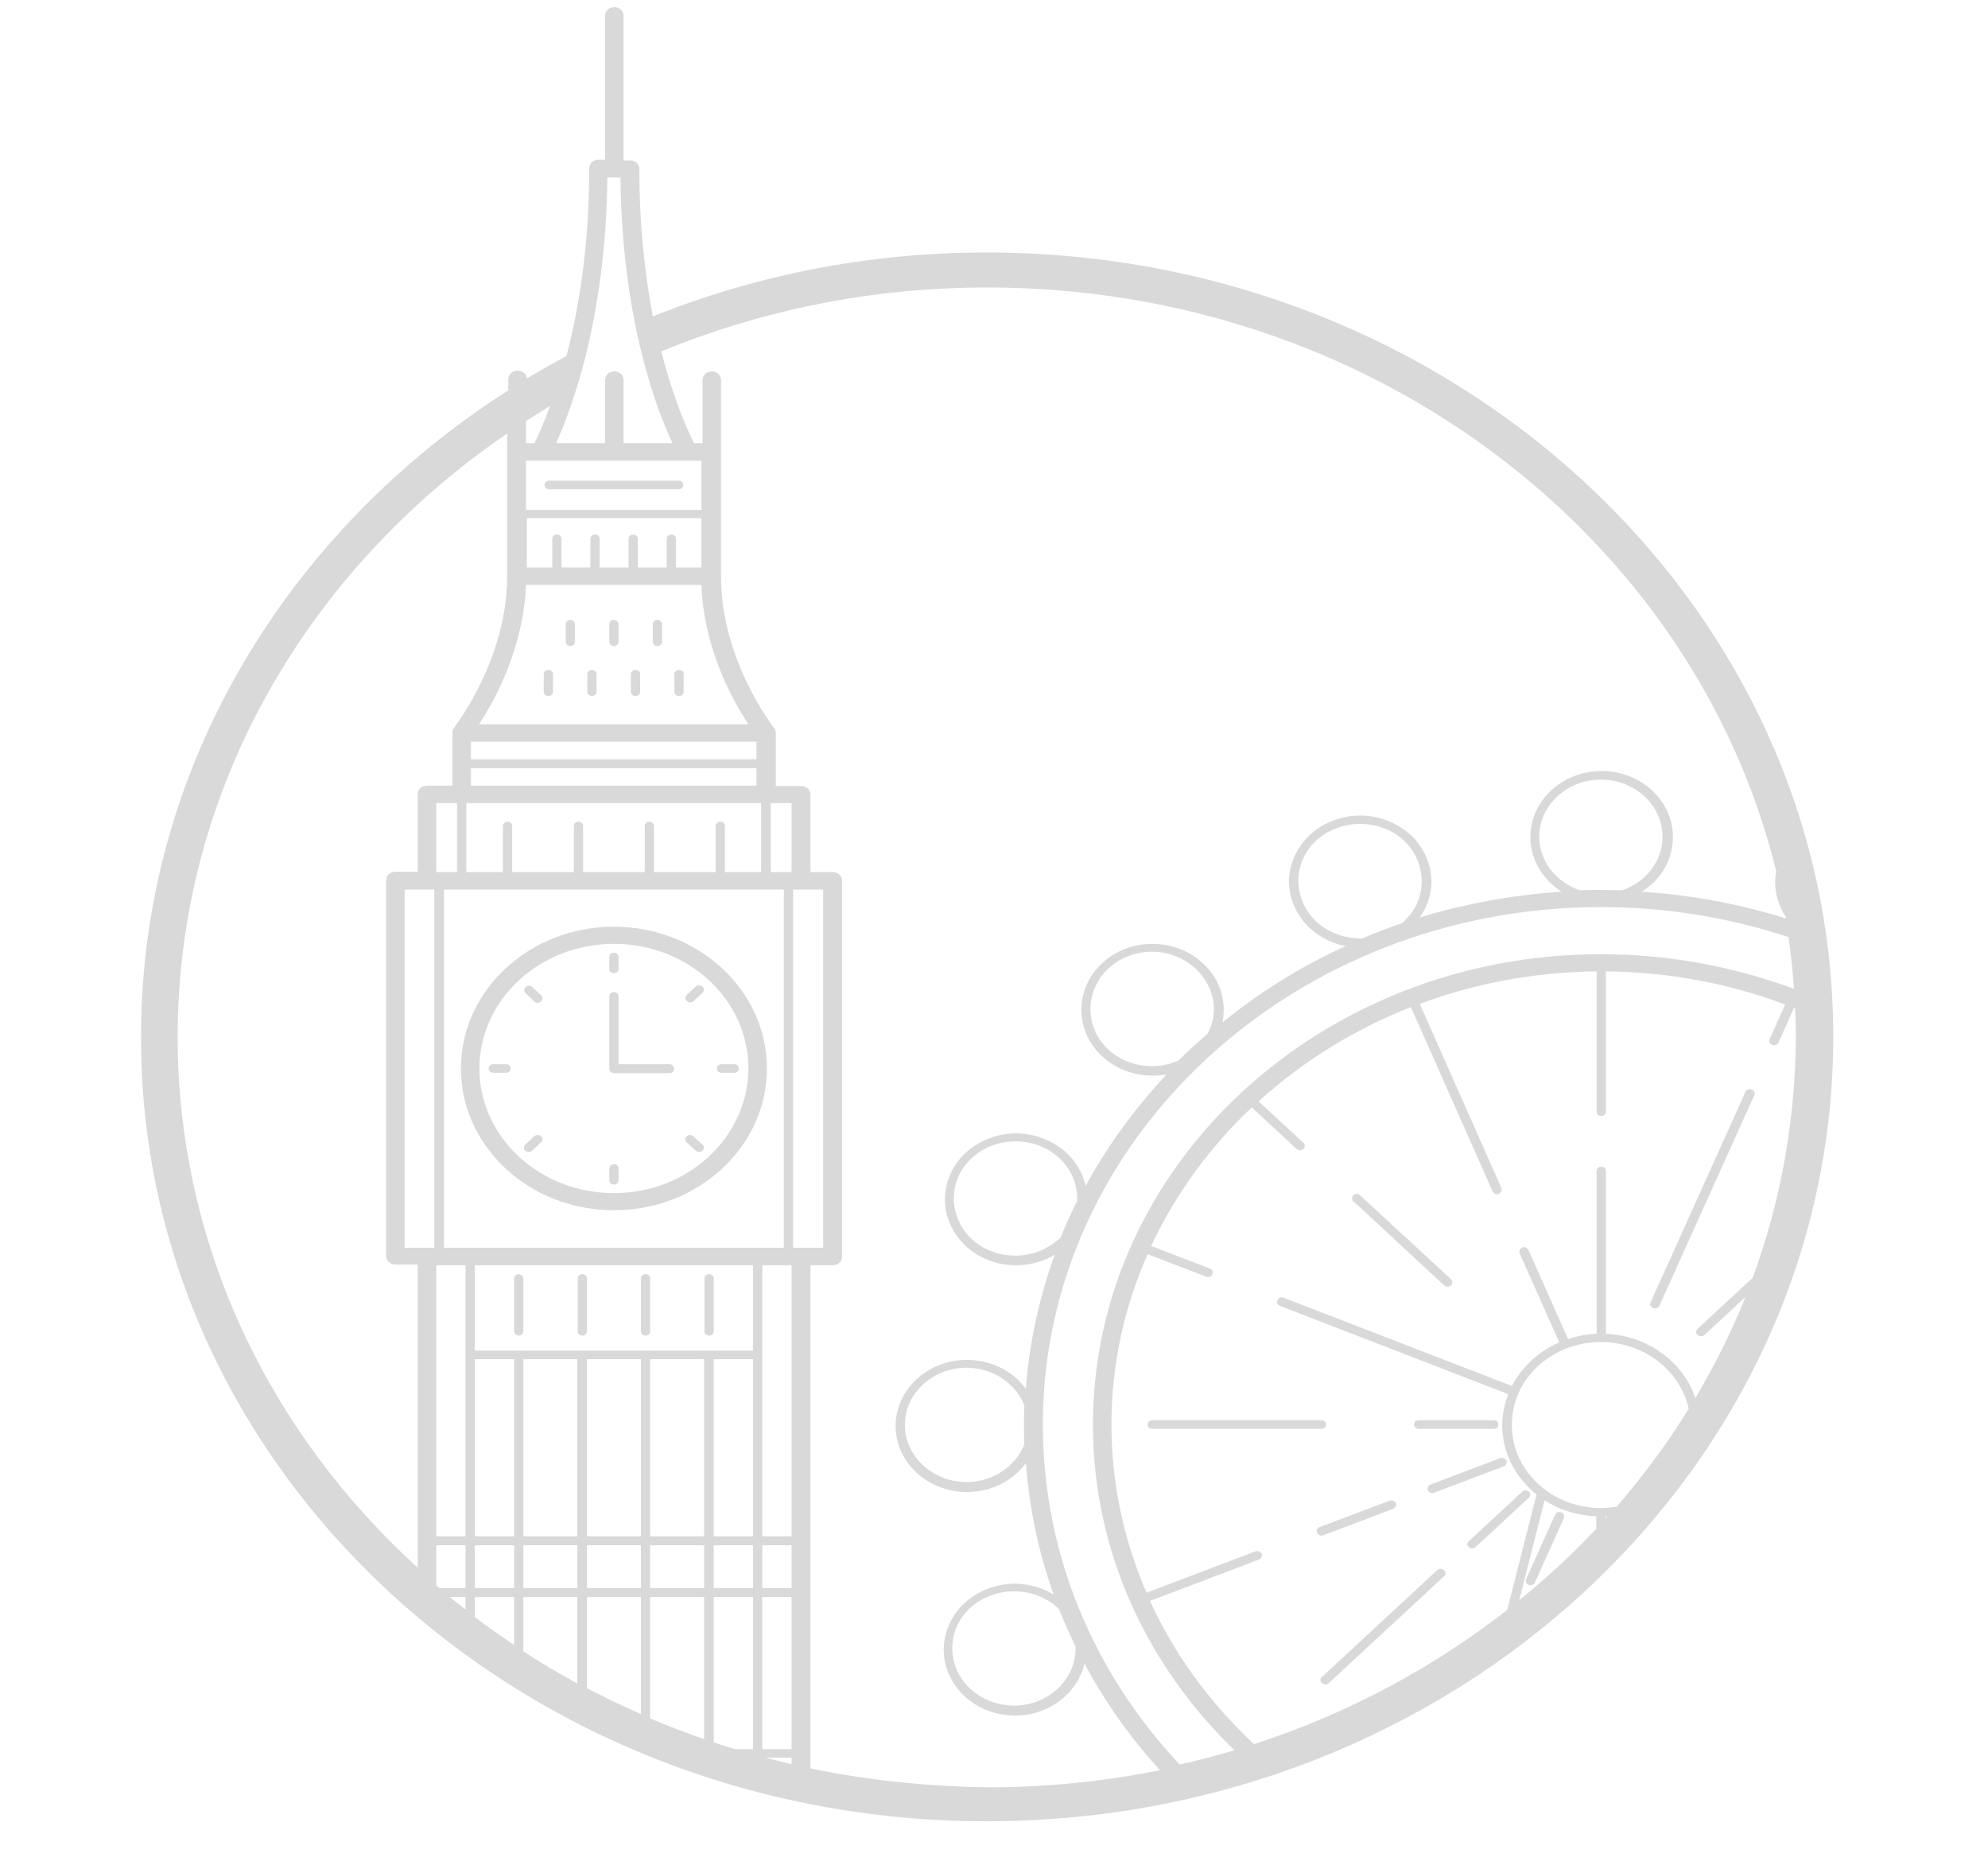 <svg width="187" height="175" viewBox="0 0 187 175" fill="none" xmlns="http://www.w3.org/2000/svg">
<g clip-path="url(#clip0_191_69)">
<path d="M57.748 87.16C49.809 87.16 43.356 93.138 43.356 100.494C43.356 107.85 49.809 113.828 57.748 113.828C65.687 113.828 72.139 107.85 72.139 100.494C72.139 93.138 65.687 87.16 57.748 87.16ZM57.748 112.216C50.788 112.216 45.096 106.977 45.096 100.494C45.096 94.045 50.751 88.772 57.748 88.772C64.744 88.772 70.399 94.012 70.399 100.494C70.363 106.977 64.708 112.216 57.748 112.216Z" fill="#D9D9D9"/>
<path d="M51.222 45.612C51.222 45.847 51.404 46.015 51.657 46.015H63.838C64.092 46.015 64.273 45.847 64.273 45.612C64.273 45.377 64.092 45.209 63.838 45.209H51.657C51.404 45.209 51.222 45.377 51.222 45.612Z" fill="#D9D9D9"/>
<path d="M53.651 58.308C53.398 58.308 53.216 58.476 53.216 58.711V60.357C53.216 60.592 53.398 60.76 53.651 60.76C53.905 60.76 54.086 60.592 54.086 60.357V58.711C54.086 58.51 53.869 58.308 53.651 58.308Z" fill="#D9D9D9"/>
<path d="M57.748 58.308C57.494 58.308 57.313 58.476 57.313 58.711V60.357C57.313 60.592 57.494 60.76 57.748 60.76C58.001 60.76 58.183 60.592 58.183 60.357V58.711C58.183 58.51 58.001 58.308 57.748 58.308Z" fill="#D9D9D9"/>
<path d="M61.844 58.308C61.59 58.308 61.409 58.476 61.409 58.711V60.357C61.409 60.592 61.59 60.76 61.844 60.76C62.098 60.76 62.279 60.592 62.279 60.357V58.711C62.279 58.51 62.098 58.308 61.844 58.308Z" fill="#D9D9D9"/>
<path d="M51.585 63.01C51.331 63.01 51.15 63.178 51.15 63.413V65.059C51.15 65.294 51.331 65.462 51.585 65.462C51.839 65.462 52.02 65.294 52.02 65.059V63.413C52.02 63.178 51.839 63.01 51.585 63.01Z" fill="#D9D9D9"/>
<path d="M55.681 63.01C55.428 63.01 55.246 63.178 55.246 63.413V65.059C55.246 65.294 55.428 65.462 55.681 65.462C55.935 65.462 56.116 65.294 56.116 65.059V63.413C56.116 63.178 55.935 63.01 55.681 63.01Z" fill="#D9D9D9"/>
<path d="M59.778 63.01C59.524 63.01 59.343 63.178 59.343 63.413V65.059C59.343 65.294 59.524 65.462 59.778 65.462C60.031 65.462 60.213 65.294 60.213 65.059V63.413C60.249 63.178 60.031 63.01 59.778 63.01Z" fill="#D9D9D9"/>
<path d="M63.874 63.01C63.62 63.01 63.439 63.178 63.439 63.413V65.059C63.439 65.294 63.62 65.462 63.874 65.462C64.128 65.462 64.309 65.294 64.309 65.059V63.413C64.345 63.178 64.128 63.01 63.874 63.01Z" fill="#D9D9D9"/>
<path d="M48.794 125.618C49.047 125.618 49.229 125.45 49.229 125.215V120.244C49.229 120.008 49.047 119.841 48.794 119.841C48.54 119.841 48.359 120.008 48.359 120.244V125.215C48.359 125.416 48.54 125.618 48.794 125.618Z" fill="#D9D9D9"/>
<path d="M54.775 125.618C55.029 125.618 55.21 125.45 55.21 125.215V120.244C55.21 120.008 55.029 119.841 54.775 119.841C54.521 119.841 54.34 120.008 54.34 120.244V125.215C54.304 125.416 54.521 125.618 54.775 125.618Z" fill="#D9D9D9"/>
<path d="M60.72 125.618C60.974 125.618 61.155 125.45 61.155 125.215V120.244C61.155 120.008 60.974 119.841 60.72 119.841C60.466 119.841 60.285 120.008 60.285 120.244V125.215C60.285 125.416 60.466 125.618 60.72 125.618Z" fill="#D9D9D9"/>
<path d="M66.702 125.618C66.955 125.618 67.137 125.45 67.137 125.215V120.244C67.137 120.008 66.955 119.841 66.702 119.841C66.448 119.841 66.267 120.008 66.267 120.244V125.215C66.23 125.416 66.448 125.618 66.702 125.618Z" fill="#D9D9D9"/>
<path d="M62.968 100.091H58.183V93.709C58.183 93.474 58.001 93.306 57.748 93.306C57.494 93.306 57.313 93.474 57.313 93.709V100.528C57.313 100.763 57.494 100.931 57.748 100.931H62.968C63.221 100.931 63.403 100.763 63.403 100.528C63.403 100.293 63.221 100.091 62.968 100.091Z" fill="#D9D9D9"/>
<path d="M57.748 109.496C57.494 109.496 57.313 109.664 57.313 109.899V111.007C57.313 111.242 57.494 111.41 57.748 111.41C58.001 111.41 58.183 111.242 58.183 111.007V109.899C58.183 109.664 58.001 109.496 57.748 109.496Z" fill="#D9D9D9"/>
<path d="M57.748 91.526C58.001 91.526 58.183 91.358 58.183 91.123V90.015C58.183 89.78 58.001 89.612 57.748 89.612C57.494 89.612 57.313 89.78 57.313 90.015V91.123C57.313 91.358 57.494 91.526 57.748 91.526Z" fill="#D9D9D9"/>
<path d="M47.597 100.091H46.401C46.147 100.091 45.966 100.259 45.966 100.494C45.966 100.729 46.147 100.897 46.401 100.897H47.597C47.851 100.897 48.032 100.729 48.032 100.494C48.032 100.259 47.851 100.091 47.597 100.091Z" fill="#D9D9D9"/>
<path d="M69.058 100.091H67.862C67.608 100.091 67.427 100.259 67.427 100.494C67.427 100.729 67.608 100.897 67.862 100.897H69.058C69.312 100.897 69.493 100.729 69.493 100.494C69.493 100.259 69.312 100.091 69.058 100.091Z" fill="#D9D9D9"/>
<path d="M50.244 106.876L49.41 107.648C49.229 107.816 49.229 108.085 49.41 108.219C49.483 108.286 49.627 108.354 49.736 108.354C49.845 108.354 49.954 108.32 50.062 108.219L50.896 107.447C51.078 107.279 51.078 107.01 50.896 106.876C50.715 106.708 50.425 106.708 50.244 106.876Z" fill="#D9D9D9"/>
<path d="M65.433 92.802L64.599 93.575C64.418 93.743 64.418 94.012 64.599 94.146C64.672 94.213 64.817 94.28 64.925 94.28C65.034 94.28 65.143 94.247 65.252 94.146L66.085 93.374C66.267 93.206 66.267 92.937 66.085 92.802C65.904 92.635 65.614 92.635 65.433 92.802Z" fill="#D9D9D9"/>
<path d="M50.244 94.18C50.316 94.247 50.461 94.314 50.57 94.314C50.679 94.314 50.788 94.28 50.896 94.18C51.078 94.012 51.078 93.743 50.896 93.609L50.062 92.836C49.881 92.668 49.591 92.668 49.446 92.836C49.265 93.004 49.265 93.273 49.446 93.407L50.244 94.18Z" fill="#D9D9D9"/>
<path d="M65.215 106.876C65.034 106.708 64.744 106.708 64.599 106.876C64.418 107.044 64.418 107.312 64.599 107.447L65.433 108.219C65.505 108.286 65.65 108.354 65.759 108.354C65.868 108.354 65.977 108.32 66.085 108.219C66.267 108.051 66.267 107.783 66.085 107.648L65.215 106.876Z" fill="#D9D9D9"/>
<path d="M107.955 133.981C107.955 134.216 108.136 134.384 108.39 134.384H124.304C124.558 134.384 124.739 134.216 124.739 133.981C124.739 133.746 124.558 133.578 124.304 133.578H108.39C108.136 133.578 107.955 133.746 107.955 133.981Z" fill="#D9D9D9"/>
<path d="M133.44 134.384H140.508C140.762 134.384 140.943 134.216 140.943 133.981C140.943 133.746 140.762 133.578 140.508 133.578H133.44C133.186 133.578 133.005 133.746 133.005 133.981C133.005 134.216 133.222 134.384 133.44 134.384Z" fill="#D9D9D9"/>
<path d="M127.929 112.418C127.748 112.25 127.458 112.25 127.313 112.418C127.132 112.586 127.132 112.854 127.313 112.989L135.832 120.882C135.905 120.949 136.05 121.016 136.158 121.016C136.267 121.016 136.376 120.983 136.485 120.882C136.666 120.714 136.666 120.445 136.485 120.311L127.929 112.418Z" fill="#D9D9D9"/>
<path d="M135.18 147.685L124.341 157.727C124.159 157.895 124.159 158.164 124.341 158.298C124.413 158.366 124.558 158.433 124.667 158.433C124.776 158.433 124.884 158.399 124.993 158.298L135.832 148.256C136.013 148.088 136.013 147.819 135.832 147.685C135.615 147.517 135.361 147.517 135.18 147.685Z" fill="#D9D9D9"/>
<path d="M138.152 145.501C138.225 145.569 138.37 145.636 138.478 145.636C138.587 145.636 138.696 145.602 138.805 145.501L143.807 140.866C143.988 140.698 143.988 140.43 143.807 140.295C143.626 140.127 143.336 140.127 143.191 140.295L138.188 144.93C137.971 145.098 137.971 145.367 138.152 145.501Z" fill="#D9D9D9"/>
<path d="M123.906 144.158C123.978 144.326 124.123 144.427 124.304 144.427C124.377 144.427 124.413 144.427 124.486 144.393L131.047 141.908C131.264 141.807 131.373 141.572 131.301 141.37C131.192 141.169 130.938 141.068 130.721 141.135L124.159 143.621C123.906 143.688 123.797 143.923 123.906 144.158Z" fill="#D9D9D9"/>
<path d="M134.309 140.161C134.382 140.329 134.527 140.43 134.708 140.43C134.781 140.43 134.817 140.43 134.889 140.396L141.451 137.911C141.668 137.81 141.777 137.575 141.705 137.373C141.596 137.172 141.342 137.071 141.125 137.138L134.563 139.624C134.346 139.724 134.237 139.96 134.309 140.161Z" fill="#D9D9D9"/>
<path d="M164.76 102.476C164.543 102.375 164.289 102.476 164.18 102.711L155.262 122.494C155.154 122.696 155.262 122.931 155.516 123.031C155.589 123.065 155.625 123.065 155.697 123.065C155.879 123.065 156.024 122.964 156.096 122.796L165.014 103.013C165.123 102.778 165.014 102.543 164.76 102.476Z" fill="#D9D9D9"/>
<path d="M146.852 142.243C146.635 142.143 146.381 142.244 146.272 142.479L143.553 148.524C143.445 148.726 143.553 148.961 143.807 149.062C143.88 149.095 143.916 149.095 143.988 149.095C144.17 149.095 144.315 148.995 144.387 148.827L147.106 142.781C147.179 142.546 147.07 142.311 146.852 142.243Z" fill="#D9D9D9"/>
<path d="M92.802 23.746C81.637 23.746 71.052 25.896 61.409 29.759C60.684 25.963 60.14 21.328 60.14 15.887C60.14 15.417 59.741 15.081 59.27 15.081H58.654V1.478C58.654 1.008 58.255 0.672 57.784 0.672C57.276 0.672 56.914 1.041 56.914 1.478V15.014H56.298C55.79 15.014 55.428 15.383 55.428 15.82C55.428 23.243 54.413 29.154 53.289 33.487C52.02 34.159 50.788 34.864 49.555 35.603C49.519 35.166 49.156 34.864 48.685 34.864C48.177 34.864 47.815 35.233 47.815 35.67V36.711C26.971 50.012 13.268 72.314 13.268 97.471C13.159 138.213 48.902 171.297 92.802 171.297C136.702 171.297 172.445 138.213 172.445 97.505C172.445 56.83 136.702 23.746 92.802 23.746ZM150.586 89.746C124.232 89.746 102.807 109.596 102.807 134.015C102.807 145.871 107.883 156.653 116.112 164.613C114.408 165.117 112.704 165.587 110.964 165.956C102.88 157.358 98.095 146.14 98.095 133.981C98.095 107.144 121.658 85.312 150.622 85.312C156.785 85.312 162.73 86.32 168.24 88.134C168.458 89.746 168.639 91.358 168.748 93.004C163.129 90.922 157.003 89.746 150.586 89.746ZM97.587 160.011C94.615 161.153 91.243 159.81 90.011 157.089C89.431 155.746 89.431 154.301 90.011 152.958C90.591 151.648 91.715 150.607 93.165 150.069C93.89 149.801 94.615 149.666 95.376 149.666C96.137 149.666 96.899 149.801 97.624 150.069C98.385 150.372 99.074 150.808 99.617 151.346C100.089 152.555 100.632 153.73 101.176 154.872C101.249 157.056 99.871 159.138 97.587 160.011ZM97.732 117.691C96.282 118.228 94.724 118.228 93.273 117.691C91.86 117.154 90.736 116.112 90.156 114.769C89.576 113.425 89.576 111.981 90.156 110.638C91.099 108.589 93.237 107.346 95.521 107.346C96.282 107.346 97.007 107.48 97.769 107.749C100.089 108.656 101.43 110.772 101.321 112.955C100.741 114.097 100.234 115.239 99.762 116.415C99.182 116.918 98.494 117.389 97.732 117.691ZM113.61 97.203C112.668 98.009 111.725 98.882 110.855 99.755C108.716 100.696 106.034 100.36 104.258 98.714C102.01 96.632 102.01 93.206 104.258 91.09C105.381 90.048 106.868 89.511 108.354 89.511C109.84 89.511 111.326 90.048 112.45 91.09C114.263 92.769 114.662 95.221 113.61 97.203ZM125.682 87.832C124.268 87.294 123.144 86.253 122.564 84.909C121.984 83.566 121.984 82.122 122.564 80.778C123.144 79.468 124.268 78.427 125.718 77.89C126.443 77.621 127.168 77.487 127.929 77.487C128.691 77.487 129.452 77.621 130.177 77.89C131.591 78.427 132.714 79.468 133.294 80.812C133.874 82.155 133.874 83.6 133.294 84.943C132.968 85.682 132.497 86.287 131.881 86.824C130.612 87.261 129.343 87.731 128.147 88.268C127.277 88.268 126.443 88.134 125.682 87.832ZM150.586 83.7C149.897 83.7 149.245 83.7 148.592 83.734C146.381 82.961 144.786 81.013 144.786 78.696C144.786 75.74 147.396 73.322 150.586 73.322C153.776 73.322 156.386 75.74 156.386 78.696C156.386 81.013 154.791 82.995 152.58 83.734C151.927 83.734 151.275 83.7 150.586 83.7ZM57.131 16.693H58.364C58.509 30.229 61.844 38.693 63.258 41.682H58.654V35.737C58.654 35.267 58.255 34.931 57.784 34.931C57.276 34.931 56.914 35.301 56.914 35.737V41.682H52.31C53.651 38.693 56.986 30.229 57.131 16.693ZM65.977 43.328V47.963H49.482V43.328H50.824H64.635H65.977ZM71.16 71.407H44.299V69.761H71.16V71.407ZM41.761 117.355V83.667H73.734V117.355H41.761ZM74.459 164.512H71.704V150.204H74.459V164.512ZM74.459 149.364H71.704V145.334H74.459V149.364ZM70.834 149.364H67.137V145.334H70.834V149.364ZM44.661 127.834H48.359V144.494H44.661V127.834ZM66.23 127.834V144.494H61.155V127.834H66.23ZM60.285 144.494H55.21V127.834H60.285V144.494ZM54.304 144.494H49.229V127.834H54.304V144.494ZM48.359 145.334V149.364H44.661V145.334H48.359ZM49.229 145.334H54.304V149.364H49.229V145.334ZM55.21 145.334H60.285V149.364H55.21V145.334ZM61.155 145.334H66.23V149.364H61.155V145.334ZM67.137 144.494V127.834H70.834V144.494H67.137ZM70.834 127.028H44.661V119.001H70.834V127.028ZM71.632 82.021H68.188V77.688C68.188 77.453 68.007 77.285 67.753 77.285C67.499 77.285 67.318 77.453 67.318 77.688V82.021H61.518V77.688C61.518 77.453 61.337 77.285 61.083 77.285C60.829 77.285 60.648 77.453 60.648 77.688V82.021H54.848V77.688C54.848 77.453 54.666 77.285 54.413 77.285C54.159 77.285 53.978 77.453 53.978 77.688V82.021H48.177V77.688C48.177 77.453 47.996 77.285 47.742 77.285C47.489 77.285 47.307 77.453 47.307 77.688V82.021H43.864V75.538H71.596V82.021H71.632ZM42.993 75.538V82.021H41.036V75.538H42.993ZM40.13 83.667H40.855V117.355H40.13H38.063V83.667H40.13ZM43.791 119.001V144.494H41.036V119.001H43.791ZM41.036 145.334H43.791V149.364H41.326C41.217 149.297 41.145 149.196 41.036 149.129V145.334ZM43.791 150.204V151.379C43.283 150.976 42.812 150.607 42.305 150.204H43.791ZM44.661 150.204H48.359V154.704C47.09 153.865 45.857 152.992 44.661 152.085V150.204ZM49.229 150.204H54.304V158.332C52.564 157.391 50.86 156.384 49.229 155.309V150.204ZM55.21 150.204H60.285V161.22C58.545 160.448 56.878 159.642 55.21 158.769V150.204ZM61.155 150.204H66.23V163.572C64.49 162.967 62.823 162.329 61.155 161.624V150.204ZM67.137 150.204H70.834V164.512H69.13C68.478 164.311 67.789 164.109 67.137 163.874V150.204ZM74.459 165.318V165.923C73.626 165.721 72.828 165.52 71.994 165.318H74.459ZM74.459 144.494H71.704V119.001H74.459V144.494ZM75.329 117.355H74.604V83.667H75.329H77.432V117.355H75.329ZM74.459 82.021H72.502V75.538H74.459V82.021ZM44.299 73.893V72.247H71.16V73.893H44.299ZM45.06 68.116C46.546 65.865 49.229 60.995 49.482 55.017H65.977C66.194 60.995 68.913 65.865 70.399 68.116H45.06ZM65.977 53.371H63.584V50.684C63.584 50.449 63.403 50.281 63.149 50.281C62.895 50.281 62.714 50.449 62.714 50.684V53.371H59.995V50.684C59.995 50.449 59.814 50.281 59.56 50.281C59.306 50.281 59.125 50.449 59.125 50.684V53.371H56.406V50.684C56.406 50.449 56.225 50.281 55.971 50.281C55.718 50.281 55.536 50.449 55.536 50.684V53.371H52.818V50.684C52.818 50.449 52.636 50.281 52.383 50.281C52.129 50.281 51.947 50.449 51.947 50.684V53.371H49.555V48.736H65.977V53.371ZM50.28 41.682H49.482V39.6C50.244 39.13 50.969 38.659 51.73 38.189C51.114 39.936 50.57 41.078 50.28 41.682ZM16.712 97.505C16.712 74.262 28.928 53.606 47.706 40.775V42.488V54.21C47.706 54.244 47.706 54.244 47.706 54.278C47.67 62.137 42.74 68.384 42.703 68.451C42.667 68.519 42.631 68.552 42.595 68.62V68.653C42.559 68.72 42.559 68.754 42.559 68.821C42.559 68.855 42.559 68.855 42.559 68.888V68.922V73.893H40.166C39.658 73.893 39.296 74.262 39.296 74.699V81.987H37.193C36.686 81.987 36.323 82.357 36.323 82.793V118.128C36.323 118.598 36.722 118.934 37.193 118.934H39.296V147.45C25.339 134.753 16.712 117.053 16.712 97.505ZM76.236 166.326V119.001H78.338C78.846 119.001 79.208 118.631 79.208 118.195V82.827C79.208 82.357 78.809 82.021 78.338 82.021H76.236V74.732C76.236 74.262 75.837 73.926 75.366 73.926H72.973V68.955V68.922C72.973 68.888 72.973 68.888 72.973 68.855C72.973 68.787 72.937 68.754 72.937 68.687V68.653C72.9 68.586 72.864 68.519 72.828 68.485C72.792 68.418 67.825 62.171 67.825 54.244V42.522V35.737C67.825 35.267 67.427 34.931 66.955 34.931C66.448 34.931 66.085 35.301 66.085 35.737V41.682H65.288C64.744 40.641 63.403 37.719 62.206 33.05C71.596 29.188 81.963 27.038 92.875 27.038C129.053 27.038 159.395 50.549 167.08 81.954C166.79 83.465 167.153 84.977 167.987 86.253C167.987 86.287 167.987 86.354 168.023 86.387C163.709 85.044 159.141 84.171 154.429 83.868C156.205 82.76 157.365 80.879 157.365 78.729C157.365 75.303 154.356 72.516 150.659 72.516C146.961 72.516 143.952 75.303 143.952 78.729C143.952 80.845 145.112 82.726 146.889 83.868C142.248 84.171 137.79 85.01 133.548 86.287C133.766 85.951 133.983 85.615 134.128 85.279C134.817 83.734 134.817 82.055 134.128 80.543C133.439 78.998 132.171 77.823 130.503 77.184C128.836 76.546 127.023 76.546 125.392 77.184C123.724 77.823 122.455 78.998 121.767 80.543C121.078 82.088 121.078 83.767 121.767 85.279C122.455 86.824 123.724 87.999 125.392 88.638C125.791 88.806 126.189 88.906 126.588 88.974C122.383 90.888 118.504 93.306 114.988 96.161C115.387 94.213 114.807 92.097 113.139 90.586C110.529 88.168 106.288 88.168 103.678 90.586C101.067 93.004 101.067 96.934 103.678 99.352C104.983 100.561 106.686 101.166 108.426 101.166C108.861 101.166 109.296 101.132 109.731 101.065C106.759 104.222 104.185 107.749 102.119 111.544C102.046 111.175 101.901 110.805 101.756 110.436C101.067 108.891 99.799 107.715 98.131 107.077C96.464 106.439 94.651 106.439 93.02 107.077C91.352 107.715 90.083 108.891 89.395 110.436C88.706 111.981 88.706 113.66 89.395 115.172C90.083 116.717 91.352 117.892 93.02 118.531C93.853 118.867 94.724 119.001 95.594 119.001C96.464 119.001 97.334 118.833 98.131 118.531C98.53 118.396 98.892 118.195 99.219 117.993C97.769 121.99 96.826 126.222 96.5 130.622C95.304 128.976 93.273 127.902 90.953 127.902C87.256 127.902 84.247 130.689 84.247 134.115C84.247 137.541 87.256 140.329 90.953 140.329C93.273 140.329 95.304 139.254 96.5 137.608C96.826 141.874 97.696 146.039 99.11 149.969C98.784 149.767 98.421 149.599 98.022 149.431C96.355 148.793 94.542 148.793 92.911 149.431C91.243 150.069 89.975 151.245 89.286 152.79C88.597 154.335 88.597 156.014 89.286 157.526C90.337 159.911 92.838 161.355 95.485 161.355C96.319 161.355 97.189 161.22 98.022 160.885C100.125 160.078 101.575 158.366 102.01 156.451C103.931 160.078 106.324 163.437 109.115 166.494C103.895 167.535 98.457 168.106 92.911 168.106C87.111 168.005 81.564 167.434 76.236 166.326ZM96.355 135.862C95.521 137.911 93.418 139.389 90.917 139.389C87.727 139.389 85.117 136.97 85.117 134.015C85.117 131.059 87.727 128.641 90.917 128.641C93.418 128.641 95.521 130.118 96.355 132.167C96.319 132.772 96.319 133.41 96.319 134.015C96.319 134.619 96.319 135.257 96.355 135.862ZM142.901 150.506L145.294 141.102C146.671 142.008 148.339 142.546 150.151 142.613V143.789C147.904 146.173 145.475 148.424 142.901 150.506ZM150.586 126.222C154.646 126.222 158.054 128.909 158.851 132.503C156.858 135.727 154.574 138.818 152.072 141.706C151.601 141.773 151.094 141.84 150.622 141.84C145.982 141.84 142.212 138.347 142.212 134.048C142.176 129.715 145.946 126.222 150.586 126.222ZM151.021 142.613C151.094 142.613 151.166 142.613 151.202 142.613C151.13 142.68 151.057 142.747 151.021 142.814V142.613ZM164.869 120.176L159.685 124.979C159.504 125.147 159.504 125.416 159.685 125.55C159.758 125.618 159.903 125.685 160.011 125.685C160.12 125.685 160.229 125.651 160.338 125.55L164.18 121.99C162.875 125.282 161.28 128.439 159.468 131.495C158.344 128.103 155.009 125.618 151.057 125.45V110.134C151.057 109.899 150.876 109.731 150.622 109.731C150.369 109.731 150.187 109.899 150.187 110.134V125.45C149.245 125.483 148.375 125.651 147.505 125.953L143.771 117.557C143.662 117.355 143.408 117.254 143.191 117.321C142.973 117.422 142.865 117.657 142.937 117.859L146.671 126.256C144.714 127.095 143.155 128.573 142.212 130.353L120.752 122.057C120.534 121.957 120.28 122.057 120.172 122.292C120.063 122.494 120.172 122.729 120.425 122.83L141.886 131.126C141.523 132.033 141.306 133.04 141.306 134.048C141.306 136.668 142.575 138.985 144.532 140.564L141.777 151.413C134.817 156.854 126.769 161.187 117.96 164.042C113.828 160.179 110.493 155.645 108.173 150.573L118.432 146.677C118.649 146.576 118.758 146.341 118.685 146.14C118.577 145.938 118.323 145.837 118.105 145.905L107.846 149.801C105.744 144.93 104.548 139.59 104.548 134.015C104.548 128.338 105.744 122.931 107.955 117.96L113.465 120.076C113.538 120.109 113.574 120.109 113.647 120.109C113.828 120.109 113.973 120.008 114.045 119.841C114.154 119.639 114.045 119.404 113.792 119.303L108.281 117.187C110.565 112.317 113.792 107.883 117.743 104.155L121.948 108.051C122.02 108.118 122.165 108.186 122.274 108.186C122.383 108.186 122.492 108.152 122.6 108.051C122.782 107.883 122.782 107.615 122.6 107.48L118.395 103.584C122.492 99.856 127.349 96.833 132.714 94.717L140.4 112.048C140.472 112.216 140.617 112.317 140.798 112.317C140.871 112.317 140.907 112.317 140.98 112.283C141.197 112.183 141.306 111.947 141.233 111.746L133.548 94.415C138.696 92.5 144.315 91.425 150.187 91.358V104.558C150.187 104.793 150.369 104.961 150.622 104.961C150.876 104.961 151.057 104.793 151.057 104.558V91.358C157.003 91.425 162.694 92.5 167.914 94.482L166.464 97.74C166.355 97.941 166.464 98.177 166.718 98.277C166.79 98.311 166.827 98.311 166.899 98.311C167.08 98.311 167.225 98.21 167.298 98.042L168.748 94.784C168.784 94.784 168.82 94.818 168.857 94.818C168.893 95.691 168.929 96.564 168.929 97.471C168.893 105.431 167.479 113.056 164.869 120.176Z" fill="#D9D9D9"/>
</g>
<defs>
<clipPath id="clip0_191_69">
<rect width="187" height="175" fill="white"/>
</clipPath>
</defs>
</svg>

